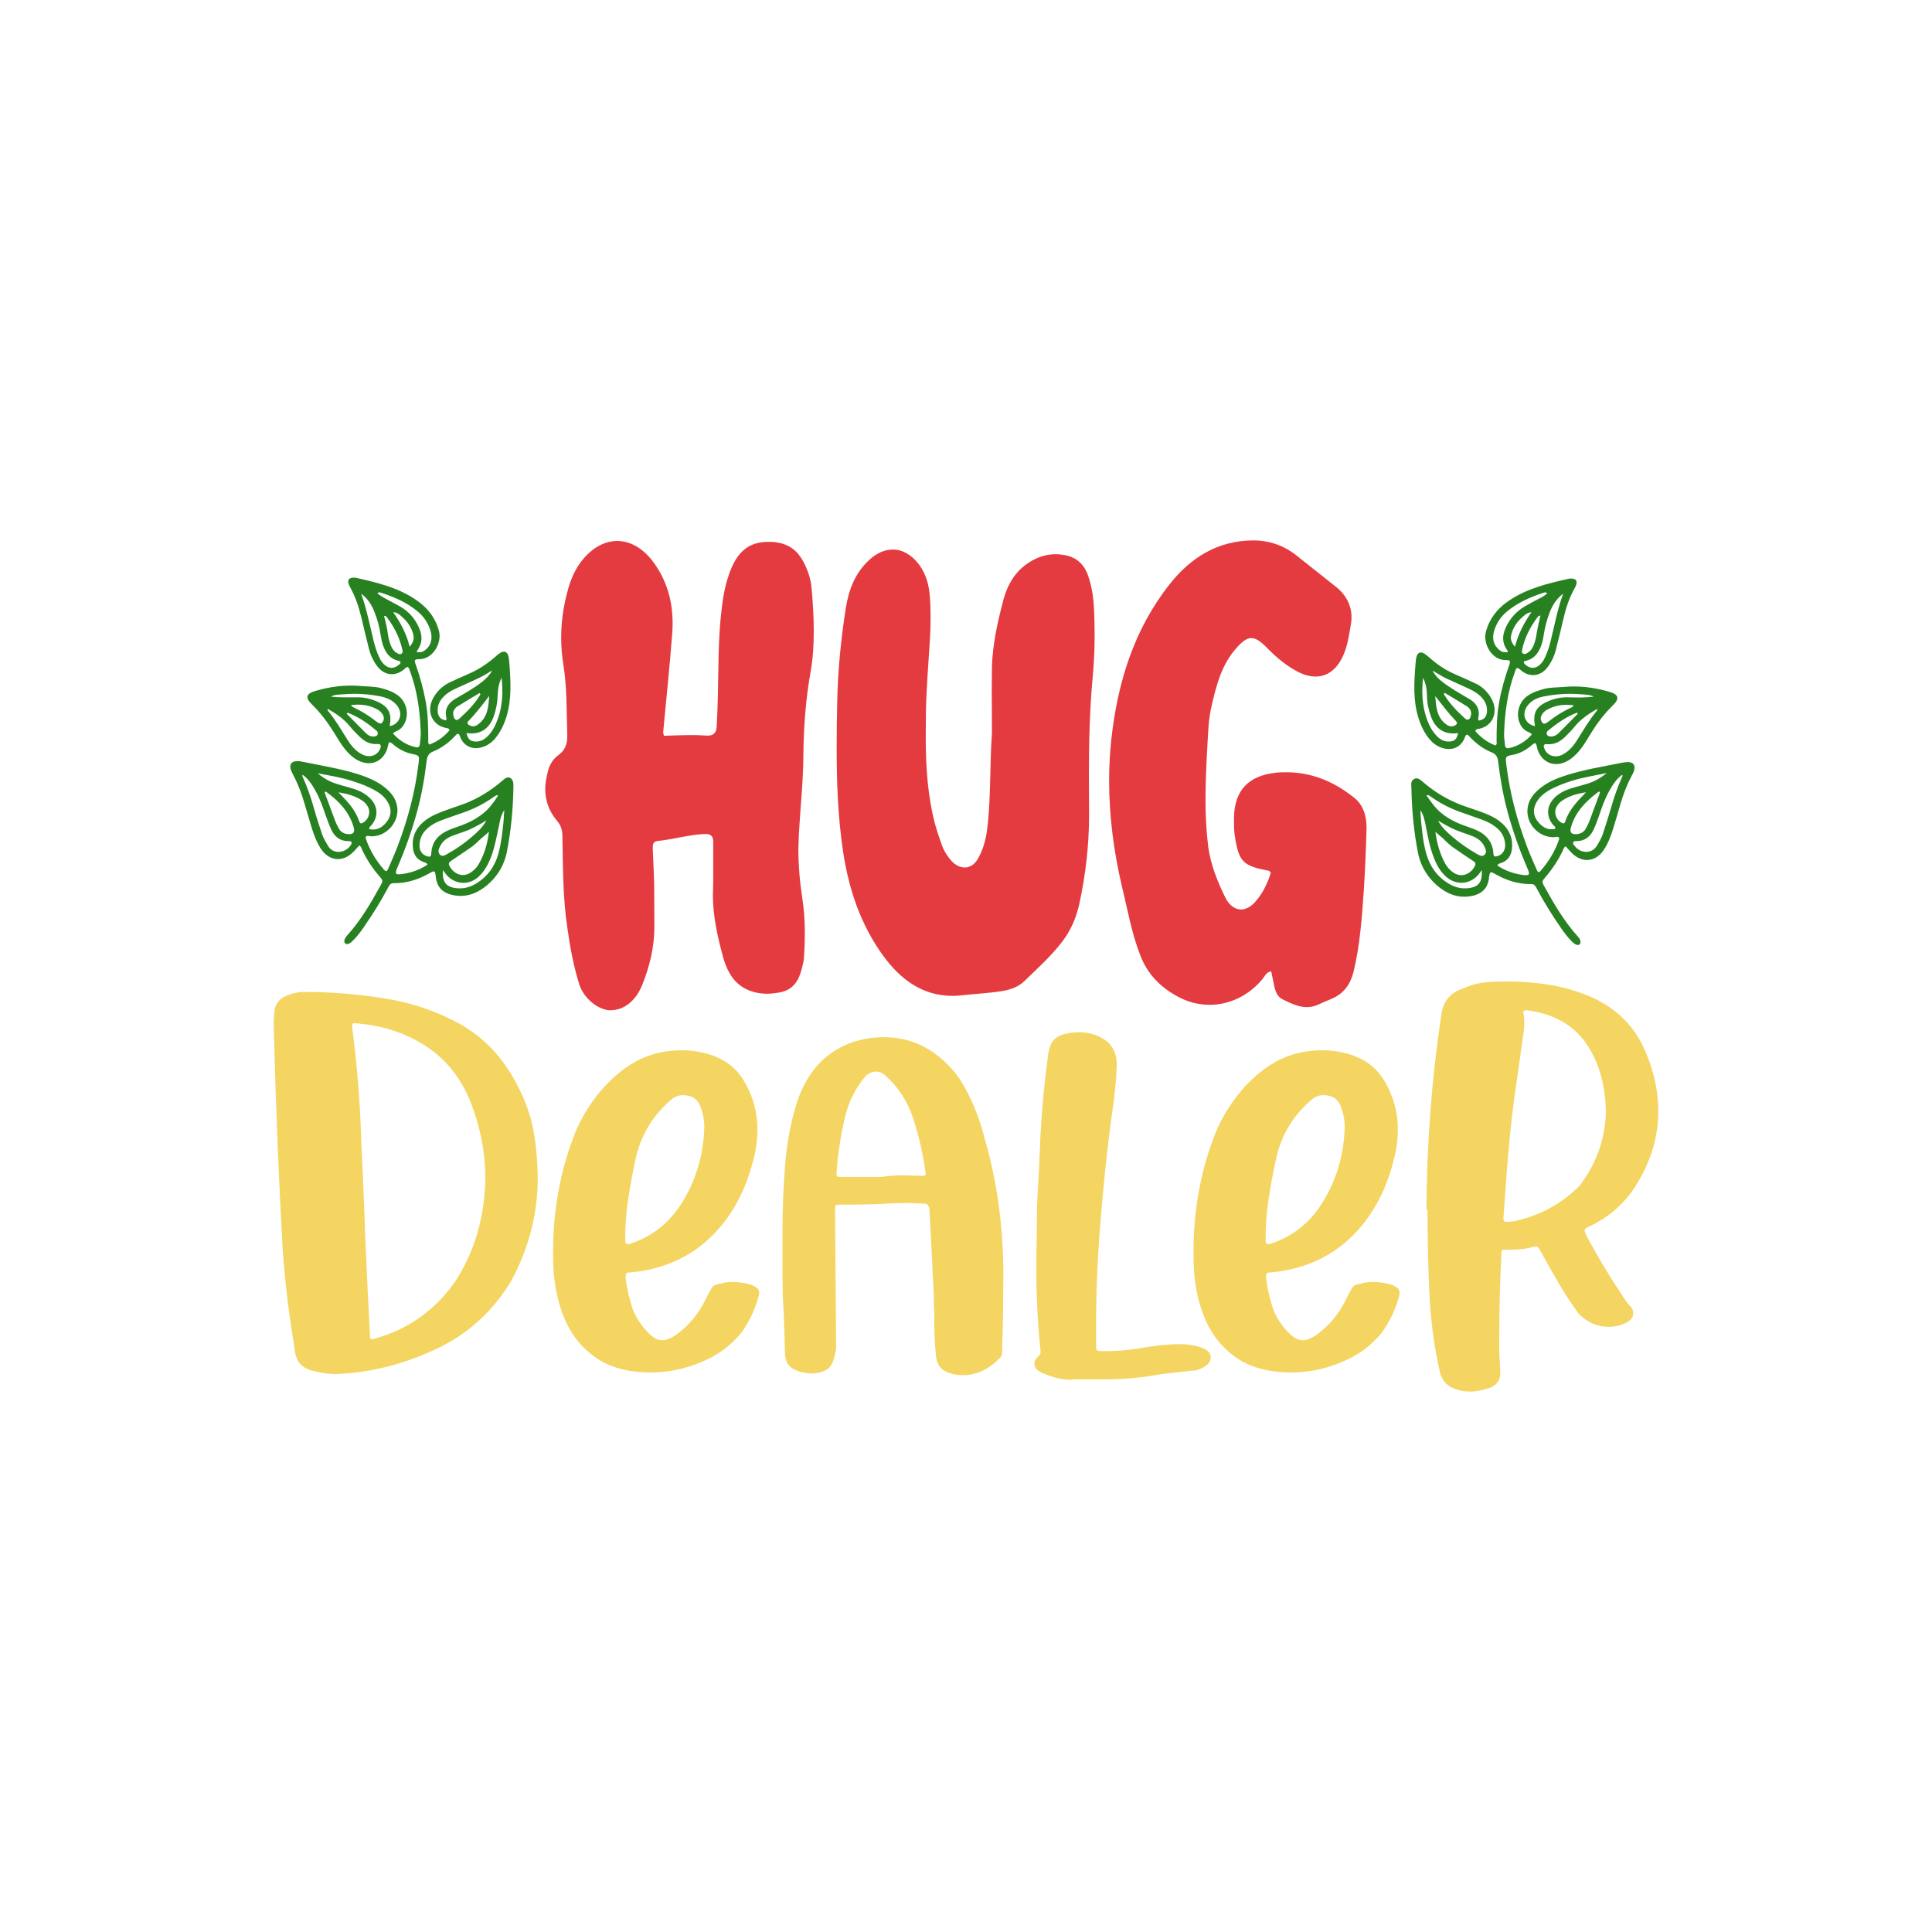 <?xml version="1.0" encoding="utf-8"?>
<!-- Generator: Adobe Illustrator 22.0.0, SVG Export Plug-In . SVG Version: 6.00 Build 0)  -->
<svg version="1.1" id="Layer_1" xmlns="http://www.w3.org/2000/svg" xmlns:xlink="http://www.w3.org/1999/xlink" x="0px" y="0px"
	 viewBox="0 0 1080 1080" style="enable-background:new 0 0 1080 1080;" xml:space="preserve">
<style type="text/css">
	.st0{fill:#E43B40;}
	.st1{fill:#F4D561;}
	.st2{fill:#278121;}
</style>
<g>
	<g>
		<g>
			<path class="st0" d="M341.5,564.8c-7-0.1-15.1-6.5-17.7-14.6c-3.2-10.2-5.1-20.6-6.6-31.2c-2.6-17-2.5-34.3-2.8-51.4
				c0-3.5-0.8-6.2-3.2-9c-4.4-5.2-6.4-11.2-6.4-17.4c0-2.8,0.4-5.5,1.1-8.4c0.8-4.3,2.6-8.1,6.4-10.8c3.5-2.6,4.8-6.1,4.8-10.1v-1.2
				c-0.4-13.1-0.1-26.2-2.2-39.4c-0.8-4.8-1.2-9.8-1.2-14.8c0-8.7,1.2-17.4,3.5-25.8c1.8-7,4.6-13.5,9.4-18.9
				c5.5-6.2,12-9.4,18.4-9.4c6.9,0,13.7,3.6,19.3,10.6c8.3,10.6,11.7,22.7,11.7,35.5c0,2.2-0.1,4.4-0.3,6.6
				c-1.4,18.1-3.3,36.2-5,54.4c0,0.4,0.3,0.8,0.4,1.8c5.1-0.1,10.2-0.4,15.3-0.4c2.9,0,5.8,0.1,8.7,0.3h0.7c3,0,4.6-1.7,4.8-4.7
				c0.3-5.8,0.6-11.6,0.7-17.5c0.4-16.4,0.1-32.9,2.2-49.2c0.8-7.3,2.3-14.6,5-21.4c4.4-10.8,10.9-15.5,20.9-15.5c1.5,0,3,0,4.8,0.3
				c6.9,1,11.6,4.7,14.8,10.6c2.5,4.7,4.3,9.8,4.7,15.2c0.7,7.9,1.2,15.9,1.2,23.9c0,7.3-0.4,14.8-1.7,22.2
				c-2.8,15.7-4,31.6-4.1,47.5c-0.1,14.5-1.7,28.9-2.5,43.2l-0.3,8.7c0,9.3,0.8,18.5,2.2,27.6c1,6.5,1.4,13,1.4,19.3
				c0,4.3-0.1,8.4-0.4,12.6c-0.1,1.2-0.1,2.5-0.4,3.7c-1.7,7.9-3.7,15.3-13.4,17.1c-2.3,0.4-4.6,0.7-6.8,0.7
				c-8.6,0-16-3.5-20.2-10.1c-1.9-2.9-3.3-6.2-4.3-9.7c-3.2-11.6-5.9-23.3-5.9-35.6l0.1-2.5c0.1-3.2,0.1-6.2,0.1-9.4v-17.7
				c0-3-1.2-4.3-4.4-4.3h-0.4c-8.8,0.4-17.4,3-26.2,3.9c-2.8,0.3-2.8,2.2-2.8,4v0.6c0.3,7.2,0.7,14.2,0.8,21.3l0.1,22.1
				c0,11.3-2.6,22-6.8,32.5c-3.5,8.7-10.1,14.1-17.5,14.1H341.5z"/>
			<path class="st0" d="M493.8,534.4c-12.7-17.4-19.3-37.2-22.5-58.3c-2.9-19.2-3.6-38.5-3.6-57.9c0-8.4,0.1-17,0.3-25.4
				c0.3-17.8,2.1-35.4,4.8-52.9c1.7-10.2,5.1-19.5,13-26.8c4.3-4,8.8-5.9,13.3-5.9c5.4,0,10.6,2.9,14.8,8.6
				c3.9,5.4,5.4,11.3,5.9,17.8c0.3,3.7,0.4,7.5,0.4,11.2c0,4.4-0.1,8.7-0.4,13.1c-0.8,13.1-1.9,26.2-2.2,39.4l-0.1,14.5
				c0,16.7,1,33.3,5.4,49.6c1,3.5,2.1,6.8,3.3,10.1c0.7,2.2,1.7,4.3,2.9,6.1c2.5,3.7,5.4,7.3,10.2,7.3h0.7c4.8-0.6,6.9-4.8,8.6-8.8
				c2.1-4.8,3-10.1,3.6-15.5c1.7-16.9,1.1-33.8,2.3-50.8l-0.1-24.7l0.1-12.4c0.4-13,3.3-25.7,6.6-38.1c2.5-8.8,7.2-16.2,15.3-20.9
				c4.4-2.6,9-3.9,13.7-3.9c1.2,0,2.5,0.1,3.7,0.3c6.8,0.8,11.7,4.4,14.2,11c2.2,6.1,3.2,12.2,3.5,18.6c0.3,5.1,0.4,10.2,0.4,15.2
				c0,7.6-0.3,15.2-1,22.7c-1.7,18.1-2.2,36.3-2.2,54.6l0.1,23.3c0,16.9-1.9,33.4-5.5,50c-1.7,7.5-4.6,14.4-9.3,20.6
				c-6.1,8.1-13.7,14.9-21,22c-3.5,3.5-7.9,5.1-12.8,5.9c-7.3,1.2-14.6,1.5-21.8,2.3c-2.1,0.3-4,0.4-5.9,0.4
				C515.9,556.7,503.6,547.8,493.8,534.4z"/>
			<path class="st0" d="M716.9,558.6c-2.8-1.4-4-4.4-4.6-7.5l-1.7-8.1c-2.9,0.4-3.6,2.9-5.1,4.6c-7.7,9.1-18.4,14.1-29.3,14.1
				c-6.1,0-12.2-1.5-18-4.7c-9.4-5.1-16.6-12.3-20.6-22.5c-5-12.6-7.2-25.8-10.4-38.8c-4.6-19.6-7.2-39.4-7.2-59.3
				c0-7.6,0.4-15.3,1.2-22.9c3.5-31.8,12.6-61.6,32.7-87c11.7-14.8,26.9-24.4,46.7-24.4c9,0,17,2.8,24,8.3l21.4,17
				c5.9,4.4,9.5,10.4,9.5,17.7c0,1.4-0.1,2.8-0.4,4.3c-1.1,6.2-1.9,12.4-4.8,18.2c-3.5,7-8.6,10.6-14.9,10.6c-2.8,0-5.8-0.7-9-2.2
				c-7-3.5-12.7-8.3-18.1-13.8c-3.6-3.7-6.2-5.5-8.8-5.5c-2.6,0-5.2,1.9-8.8,6.1c-7.9,9.1-10.8,20.4-13.4,31.8
				c-1.7,7-1.9,14.1-2.3,21.1c-0.6,10.5-1.1,21-1.1,31.5c0,8.7,0.4,17.4,1.5,26.1c1.4,10.2,5.2,19.6,9.7,28.7
				c2.1,4.1,5.3,6.4,8.6,6.4c2.6,0,5.5-1.4,8-4.3c4.3-4.8,6.9-10.5,8.7-16.2c-0.7-0.7-0.7-1.1-1-1.1c-14.6-2.8-16.9-4.8-19.2-19.9
				c-0.3-2.3-0.4-4.8-0.4-7.3V457c0.3-15.1,8-23.3,23.1-25c2.1-0.3,4.1-0.3,6.2-0.3c14,0,26.4,5.1,37.6,14c5.4,4.1,7.2,10.4,7.2,17
				v0.7c-0.3,11.3-0.8,22.8-1.5,34.1c-1.1,15.3-2.1,30.8-5.8,45.9c-1.8,7-5.4,11.9-11.9,14.8c-2.5,1.1-5.1,2.1-7.6,3.3
				c-2.3,1.1-4.6,1.5-6.8,1.5C725.7,562.9,721.3,560.8,716.9,558.6z"/>
		</g>
	</g>
	<g>
		<g>
			<path class="st1" d="M188,768.1c-4.6,0-9.3-0.7-14.2-2.1c-4.9-1.4-7.8-4.6-8.8-9.6c-0.4-2.8-0.8-5.5-1.2-8.1
				c-2.6-16.1-4.5-32.3-5.7-48.7c-2.2-38-3.9-80.2-5.1-126.6c0-2.8,0.2-5.8,0.6-9c0.8-3.4,2.9-5.8,6.4-7.3c3.5-1.5,6.9-2.2,10.3-2.2
				c14.7,0,29.8,1.2,45.2,3.7c15.4,2.5,29.5,7.4,42.3,14.6c12.7,7.3,22.9,18,30.5,32.1c4.8,9,8,17.5,9.6,25.5
				c1.6,8.1,2.5,17.4,2.7,27.9c0,20.3-5,39.6-14.9,57.9c-10.4,17.1-24.4,29.8-42.3,38.1C225.5,762.7,207.1,767.3,188,768.1z
				 M209.2,748.4c18.9-5.2,34-15.9,45.4-32.2c10.7-16.7,16.3-35.7,16.7-57c0-16.1-3.2-31.5-9.6-46.3c-5.6-12.5-14-22.2-25.2-29.1
				c-11.2-6.9-23.9-10.8-38.1-11.8c-1-0.2-1.5,0.2-1.5,1.2v1.2c2.8,21.5,4.5,43.1,5.1,64.8c1,20.1,1.7,36.9,2.1,50.5
				c0.6,14.7,1.5,33.5,2.7,56.4c0,0.2,0,0.5,0,0.9c0,0.4,0.1,0.8,0.3,1.2c0.2,0.4,0.5,0.6,0.9,0.6L209.2,748.4z"/>
			<path class="st1" d="M363.8,767.2c-12.9,0-23.4-2.9-31.5-8.8c-8.1-5.9-13.9-13.7-17.6-23.4c-3.7-9.7-5.5-20.4-5.5-32
				c-0.4-25.7,4-49.6,13.1-71.7c5.8-12.7,13.7-23.3,23.9-31.7c10.2-8.4,21.8-12.5,34.9-12.5c4.2,0,8.4,0.5,12.5,1.5
				c10.2,2.4,17.7,7.7,22.5,16c4.9,8.3,7.3,17.2,7.3,26.7c0,6-0.8,11.8-2.4,17.6c-4.6,17.9-12.7,32.4-24.5,43.4
				c-11.7,11-26.5,17.4-44.2,19c-1.2,0-1.9,0.2-2.2,0.6c-0.3,0.4-0.4,1.2-0.4,2.4c0.8,6.2,2.2,12.2,4.2,18.2c2,4.4,4.5,8.3,7.6,11.6
				c3.1,3.4,5.9,5.1,8.5,5.1c2.2,0,4.7-0.9,7.5-2.7c7.6-5.4,13.3-12.3,17.3-20.9c1-2,2.1-4,3.3-6c0.4-0.6,0.9-1,1.5-1.2
				c0.6-0.2,1.2-0.4,1.8-0.6c0.6,0,1.1-0.1,1.5-0.3c2.2-0.6,4.3-0.9,6.3-0.9c2,0,4.2,0.2,6.6,0.6c2.4,0.4,4.4,1,6.1,1.9
				c1.7,0.9,2.5,2.1,2.5,3.7l-0.3,1.8c-2,7.4-5.2,14.1-9.6,20.3c-6.2,7.6-13.8,13.1-23,16.7C382.4,765.4,373.2,767.2,363.8,767.2z
				 M352.5,695.2c12.7-4.2,22.7-12.4,29.9-24.8c7.2-12.3,10.9-25.8,11.3-40.3c0-4.2-0.8-8.2-2.4-12.1c-1.6-3.9-4.8-5.8-9.6-5.8
				c-2.2,0-4.2,0.7-6,2.1c-10.9,9.2-17.8,20.7-20.6,34.6c-1.6,7.2-2.9,14.4-4,21.7c-1.1,7.3-1.6,14.7-1.6,22.2v0.9
				c0,1.2,0.5,1.8,1.5,1.8L352.5,695.2z"/>
			<path class="st1" d="M538.2,768.7c-4,0-7.4-0.8-10.2-2.4c-2.8-1.6-4.4-4.4-4.8-8.4c-0.8-8-1.1-15.9-0.9-23.9
				c-0.2-3.2-0.3-6.4-0.3-9.6c-0.4-8.2-0.8-16.3-1.2-24.5c-0.4-8-0.8-15.8-1.2-23.6c-0.2-1.4-0.6-2.3-1-2.8
				c-0.5-0.5-1.3-0.7-2.5-0.7l-8.1-0.3c-5.8,0-11.5,0.2-17.3,0.6c-5.8,0.2-11.5,0.3-17.3,0.3h-4.5c-1,0-1.6,0.2-1.8,0.6
				c-0.2,0.4-0.3,0.9-0.3,1.5l0.6,77.9c-0.6,4.6-1.6,8-3.1,10.2c-1.5,2.2-4.6,3.6-9.4,4.2c-4.4,0-8.2-0.9-11.3-2.5
				c-3.2-1.7-4.8-4.7-4.8-9.1c-0.2-8.6-0.4-15.1-0.6-19.7c-0.2-4.6-0.4-8.1-0.6-10.4c0-3-0.1-5.6-0.1-7.8c-0.1-2.2-0.1-5.5-0.1-9.9
				c0-4.4,0-11.1,0-20.3c0-11.9,0.5-24.3,1.5-37c1-12.7,3.3-24.7,6.9-35.8c4.2-11.9,10.5-20.9,19-26.7c8.5-5.9,18.3-8.8,29.4-8.8
				c16.7,0,30.8,7.7,42.1,23c6.6,10.6,11.3,22,14.3,34.3c7.6,26.3,10.9,54.2,10.2,83.6c0,8.2-0.1,16.2-0.3,24.2
				c-0.2,3.6-0.3,7.2-0.3,10.8c0,0.6-0.1,1.1-0.1,1.6c-0.1,0.5-0.4,0.9-0.7,1.3C553.1,765.3,546.2,768.7,538.2,768.7z M492.8,657.9
				c4.2-0.6,8.3-0.9,12.2-0.9l11,0.3c1,0,1.5-0.4,1.5-1.2c-0.2-0.8-0.3-1.5-0.3-2.1c-1.4-9.6-3.6-19.1-6.7-28.7
				c-3.1-9.6-8.4-17.7-16-24.5c-1.6-1.2-3.2-1.8-4.8-1.8c-2,0-3.9,0.8-5.7,2.4c-6,7-10.1,15.4-12.2,25.4c-2.2,10-3.6,19.7-4.2,29.3
				c0,0.8,0.1,1.3,0.4,1.5c0.3,0.2,0.8,0.3,1.6,0.3H492.8z"/>
			<path class="st1" d="M599.4,771.3c-5.6,0-10.9-1.2-16.1-3.6c-1.4-0.4-2.6-1.1-3.6-2.1c-1-1-1.5-2.1-1.5-3.3
				c0-1.4,0.6-2.6,1.8-3.6l0.3-0.3c0.4-0.4,0.7-0.8,1-1.2c0.3-0.4,0.4-1,0.4-1.8c-1.6-15.1-2.4-30.3-2.4-45.4c0-2,0-4,0-6
				c0.2-8.6,0.3-14.9,0.3-19.1c0-4.2,0-7.5,0.1-9.9c0.1-2.4,0.2-5.4,0.4-9c0.4-5,0.9-15.2,1.5-30.8c0.8-15.1,2.2-30.1,4.2-44.8
				c0.6-5.2,2.2-8.7,4.8-10.4c2.6-1.8,6.7-2.8,12.2-3c5.8,0,10.8,1.5,15.1,4.5c4.3,3,6.4,7.7,6.4,14c-0.4,9.2-1.3,18.2-2.7,27.2
				c-0.4,3-0.8,5.9-1.2,8.7c-2.2,17.7-4,36-5.5,54.9c-1.5,18.9-2.2,37.4-2.2,55.5v9.6c0,1.8,0.1,2.9,0.4,3.3
				c0.3,0.4,1.5,0.6,3.7,0.6c8.2,0,15.9-0.7,23.3-2.1c6.8-1.2,13.4-1.8,20-1.8c3.8,0,7.5,0.6,11.2,1.8c3.7,1.2,5.5,3.1,5.5,5.7
				c0,2-1.2,3.7-3.7,5.2c-2.5,1.5-5,2.2-7.6,2.2c-5.4,0.6-10.7,1.2-16.1,1.8c-10.6,2-21.3,3-32.2,3H599.4z"/>
			<path class="st1" d="M721.8,767.2c-12.9,0-23.4-2.9-31.5-8.8c-8.1-5.9-13.9-13.7-17.6-23.4c-3.7-9.7-5.5-20.4-5.5-32
				c-0.4-25.7,4-49.6,13.1-71.7c5.8-12.7,13.7-23.3,23.9-31.7c10.2-8.4,21.8-12.5,34.9-12.5c4.2,0,8.4,0.5,12.5,1.5
				c10.2,2.4,17.7,7.7,22.5,16c4.9,8.3,7.3,17.2,7.3,26.7c0,6-0.8,11.8-2.4,17.6c-4.6,17.9-12.7,32.4-24.5,43.4
				c-11.7,11-26.5,17.4-44.2,19c-1.2,0-1.9,0.2-2.2,0.6c-0.3,0.4-0.4,1.2-0.4,2.4c0.8,6.2,2.2,12.2,4.2,18.2c2,4.4,4.5,8.3,7.6,11.6
				c3.1,3.4,5.9,5.1,8.5,5.1c2.2,0,4.7-0.9,7.5-2.7c7.6-5.4,13.3-12.3,17.3-20.9c1-2,2.1-4,3.3-6c0.4-0.6,0.9-1,1.5-1.2
				c0.6-0.2,1.2-0.4,1.8-0.6c0.6,0,1.1-0.1,1.5-0.3c2.2-0.6,4.3-0.9,6.3-0.9c2,0,4.2,0.2,6.6,0.6c2.4,0.4,4.4,1,6.1,1.9
				c1.7,0.9,2.5,2.1,2.5,3.7l-0.3,1.8c-2,7.4-5.2,14.1-9.6,20.3c-6.2,7.6-13.8,13.1-23,16.7C740.5,765.4,731.2,767.2,721.8,767.2z
				 M710.5,695.2c12.7-4.2,22.7-12.4,29.9-24.8c7.2-12.3,10.9-25.8,11.3-40.3c0-4.2-0.8-8.2-2.4-12.1c-1.6-3.9-4.8-5.8-9.6-5.8
				c-2.2,0-4.2,0.7-6,2.1c-11,9.2-17.8,20.7-20.6,34.6c-1.6,7.2-2.9,14.4-4,21.7c-1.1,7.3-1.6,14.7-1.6,22.2v0.9
				c0,1.2,0.5,1.8,1.5,1.8L710.5,695.2z"/>
			<path class="st1" d="M821.9,777.9c-3.6,0-7-0.7-10.2-2.2c-3.2-1.5-5.4-4.1-6.6-7.9c-3.4-14.7-5.4-29.9-6.1-45.5
				c-0.7-15.6-1-31-1-46.1h-0.6c0.2-37.4,3-74,8.4-109.6c1.2-7.2,5.2-11.8,11.9-14c4.2-1.8,7.9-2.9,11.2-3.3c3.3-0.4,7-0.6,11.2-0.6
				c1,0,2,0,3,0c8.6,0,17,0.7,25.2,2.2c8.3,1.5,16.4,4.1,24.3,7.9c12.1,6.2,20.9,15.2,26.3,27c5.4,11.8,8.1,23.6,8.1,35.4
				c0,15.7-5,30.8-14.9,45.1c-6.4,8.6-14.3,15-23.9,19.4c-1.6,0.6-2.4,1.4-2.4,2.4l0.9,2.4c5.8,10.9,12.1,21.6,19.1,32
				c0.6,1,1.3,2.1,2.1,3.3c0.8,1.2,1.6,2.3,2.4,3.3c1.8,1.6,2.7,3.3,2.7,5.1c0,2.2-1.4,4-4.3,5.4c-2.9,1.4-6,2.1-9.4,2.1
				c-6.4,0-11.9-2.4-16.7-7.2c-4.2-5.8-7.7-11-10.4-15.7c-2.8-4.7-5.8-9.9-9-15.7c-0.8-1.6-1.7-3.2-2.7-4.8c-0.4-1-1-1.5-1.8-1.5
				c-1.6,0.2-3.1,0.5-4.5,0.9c-2.8,0.6-6.1,0.9-9.9,0.9h-2.7c-1,0-1.6,0.1-1.9,0.3c-0.3,0.2-0.4,0.8-0.4,1.8
				c-0.8,15.3-1.2,30.7-1.2,46c0,3.8,0,6.6,0,8.4c0,1.8,0.1,3.6,0.3,5.4c0,1.6,0.1,3.9,0.3,6.9c0,4-1.9,6.8-5.8,8.4
				C828.9,777.1,825.3,777.9,821.9,777.9z M842.2,683c2.6,0,5.2-0.4,7.8-1.2c12.9-3.4,24-9.8,33.1-19.1
				c9.6-12.7,14.4-26.7,14.6-41.8c-0.4-15.5-4.3-28.3-11.6-38.4c-7.4-10.1-18.3-16-32.8-17.8c-1.2,0-1.8,0.5-1.8,1.5l0.3,0.9
				l0.3,3.9c0,3.2-0.3,6.4-0.9,9.6c-1,7-2,14-3,21.2c-2.2,14.5-3.9,29.1-5.1,43.6c-0.6,6.6-1.1,13-1.5,19.4
				c-0.4,5.4-0.8,10.9-1.2,16.4C840.4,682.4,841,683,842.2,683z"/>
		</g>
	</g>
	<g>
		<g>
			<g>
				<path class="st2" d="M287,440.2c-0.2,12-1.3,23.9-3.6,35.7c-1.6,8.3-5.9,15-12.6,20.1c-5.6,4.2-11.8,5.9-18.7,4.1
					c-4.8-1.2-7.7-4.3-8.4-9.3c-0.1-0.3-0.1-0.7-0.1-1c-0.5-3.2-0.7-3.3-3.6-1.6c-6.2,3.5-12.7,5.6-19.9,5.5c-1.8,0-2.4,1-3,2.2
					c-4.1,7.8-8.8,15.2-13.8,22.5c-1.9,2.7-3.9,5.4-6.3,7.7c-1.8,1.7-3.3,2.1-4.1,1.2c-0.8-0.9-0.5-2.5,1.1-4.3
					c7.6-8.4,13.2-18,18.6-27.8c1.7-3,1.5-3-0.7-5.6c-3.8-4.4-7-9.3-9.5-14.6c-0.4-0.8-0.4-1.8-1.6-2.4c-1.3,1.4-2.3,2.8-3.6,3.9
					c-5.8,5.7-13.3,4.8-17.8-2c-2.4-3.7-3.9-7.7-5.2-11.9c-1.3-4.5-2.7-9-4-13.5c-1.6-5.5-3.6-10.8-6.3-15.9c-0.5-1-1-2-1.4-3.1
					c-0.8-2.7,0.4-4.5,3.3-4.6c1.2-0.1,2.5,0.1,3.7,0.4c10.2,2.1,20.5,3.7,30.4,6.8c5,1.6,9.9,3.5,14.2,6.7c4.1,3.1,7.4,6.7,8,12.2
					c0.9,8.3-6.3,16.1-14.6,15.9c-0.5,0-0.9-0.1-1.4-0.2c-1.4-0.2-2,0.4-1.5,1.8c2.2,6.3,5.6,12,10,17c1.1,1.3,1.7,1.1,2.4-0.5
					c1.8-4.2,3.7-8.4,5.3-12.6c5.6-14.8,9.7-30,11.6-45.7c0-0.2,0.1-0.5,0.1-0.7c0.3-3.6,0.9-4.3-3.4-5.1c-3.7-0.7-7.1-2.4-10.1-4.8
					c-0.9-0.7-1.6-1.6-2.8-1.8c-0.9,1.1-0.8,2.5-1.2,3.6c-2.5,7.5-9.5,10.2-16.5,6.5c-2.8-1.5-5-3.6-7-6c-2.6-3.2-4.6-6.8-6.8-10.3
					c-3.4-5.4-7.3-10.5-11.9-15c-3.7-3.6-3.3-5.9,1.8-7.4c8.4-2.5,17-3.6,25.7-2.8c3.5,0.3,7.1,0.2,10.6,1c3.6,0.9,7,2,10,4.2
					c4.3,3.2,6.1,9,4.4,14.1c-0.9,2.6-2.4,4.7-4.9,5.8c-0.7,0.3-1.5,0.5-2.2,1.5c3.5,3.8,7.6,6.5,12.8,7.6c1.5,0.3,2.1-0.4,2.2-1.8
					c0.2-2.2,0.6-4.3,0.5-6.5c-0.4-11.7-1.9-23.2-6-34.2c-0.2-0.5-0.4-1.1-0.6-1.6c-0.4-0.8-0.9-1-1.6-0.4c-0.5,0.3-0.9,0.8-1.3,1.1
					c-4.9,4-10.8,3.3-14.7-1.7c-2.3-3-3.9-6.5-4.8-10.1c-1.5-5.8-2.8-11.5-4.2-17.3c-1.4-5.9-3.3-11.6-6.3-17
					c-0.3-0.5-0.5-1-0.7-1.5c-0.9-2.4,0-3.7,2.6-3.8c0.5,0,0.9,0,1.4,0.1c12,2.7,23.8,5.5,34.1,12.7c6.1,4.3,10.4,9.8,12.3,17.1
					c1.7,6.3-3.2,15.8-11.2,15.7c-2.5,0-2.7,0.5-1.8,3c2.4,6.8,4.3,13.7,5.6,20.8c1.3,7.2,1.4,14.5,1.4,21.8c0,0.7-0.2,1.4,0.6,2.1
					c4.5-1.6,8.2-4.4,11.3-8c-0.4-1.3-1.4-1.1-2.1-1.3c-7.8-1.5-11.8-10-6-18.4c2-2.9,4.7-5.3,7.9-6.9c3.5-1.6,7-3.3,10.6-4.8
					c5.5-2.3,10.5-5.6,15-9.5c0.9-0.8,1.9-1.7,2.9-2.3c2.2-1.4,4-0.7,4.6,1.8c0.3,1.2,0.4,2.5,0.5,3.7c0.8,10.1,1.4,20.3-1.6,30.2
					c-1.4,4.4-3.3,8.5-6.3,12.1c-2.3,2.7-5.1,4.5-8.6,5.2c-4.7,0.9-8.7-1.1-10.7-5.4c-0.4-0.8-0.4-1.8-1.3-2.4
					c-1-0.1-1.3,0.8-1.9,1.3c-3.5,3.7-7.5,6.7-12.2,8.6c-2.5,1-3.3,2.7-3.6,5.2c-1.1,9.5-2.8,19-5.3,28.2
					c-2.9,10.7-6.6,21.1-11,31.3c-1.6,3.7-1.3,4.3,2.6,3.8c5.1-0.7,9.9-2.4,14.2-5.3c-0.7-1.2-1.7-1.2-2.5-1.5
					c-3.3-1.3-5.1-3.8-5.6-7.2c-0.9-6.3,1.3-11.4,6.2-15.5c3.7-3,8.1-4.7,12.5-6.3c3.3-1.2,6.7-2.3,10-3.5c7.8-3,14.7-7.3,21-12.7
					c1.4-1.2,2.8-2.7,4.8-1.7C287.2,436.4,287,438.4,287,440.2z M196.4,470.7c-0.4-0.7-1.2-0.5-1.9-0.5c-4.5-0.1-7.5-2.5-9.3-6.4
					c-1.2-2.6-2.2-5.3-3.1-7.9c-1.6-4.6-3.2-9.3-5.6-13.6c-1.9-3.4-4-6.8-7.3-9.2c-0.4,0.6-0.1,1,0.1,1.4c2.6,5.7,4.6,11.6,6.3,17.7
					c1.3,4.7,2.9,9.4,4.4,14c0.8,2.4,2.1,4.5,3.4,6.7c2.9,4.8,9.5,4,12.4-0.1C196.1,472.2,196.9,471.6,196.4,470.7z M177.6,432.3
					c2.3,1.9,4.7,3.5,7.4,4.7c4.2,1.8,8.7,2.6,13.1,4.1c3.6,1.2,6.9,3,9.5,5.9c3.7,4.3,3.8,9.6,0.2,14.1c-0.5,0.7-1.5,1.1-1.4,2.4
					c4.2,0.9,7.3-0.9,9.7-4c2.3-2.9,2.9-6.2,1.4-9.6c-1.5-3.4-4-5.8-7.1-7.6c-4.2-2.5-8.8-4.3-13.5-5.7
					C190.6,434.5,184.1,433.5,177.6,432.3z M197.7,462.4c-2.5-8.7-8.4-14.7-15.4-19.8c-0.1-0.1-0.4,0-0.6,0
					c-0.3,0.4-0.1,0.9,0.1,1.3c1.9,5,3.7,10.1,5.6,15.1c0.6,1.5,1.3,2.9,2.1,4.3c1.2,2.1,3.2,2.9,5.4,3
					C197.6,466.4,198.5,465.1,197.7,462.4z M210.9,415.9c-4,0.3-7.1-1.4-9.8-4c-2-1.9-3.9-3.9-5.6-6c-3.4-4.1-7.6-7-12.4-9.7
					c0,0.6,0,0.9,0.1,1c4.2,5,7.4,10.6,10.9,16.1c2.1,3.4,4.6,6.5,8.3,8.4c4.3,2.2,8.8,0.6,10.2-3.4
					C213.2,416.6,212.8,415.8,210.9,415.9z M217.8,405.9c5.6-1,7.7-6.8,4.3-11.3c-2.3-3.1-5.7-4.5-9.3-5.3
					c-6.7-1.3-13.6-1.8-20.4-1.2c-2.5,0.2-5.1,0-7.4,1.3c4.8,0.6,9.6,0.4,14.4,0.4c4-0.1,7.7,0.8,11.3,2.3
					C217.2,395,219.2,398.7,217.8,405.9z M205.9,451.5c-0.7-1.6-1.8-2.9-3.3-3.9c-3.8-2.6-8.1-3.8-13.4-4.7c1.7,1.8,3,3.1,4.2,4.4
					c3.1,3.4,5.7,7.1,7.3,11.5c0.3,0.8,0.5,1.9,1.8,1.3C205.7,458.7,207.3,454.6,205.9,451.5z M204.6,409.9c1.2,1.2,2.8,2,4.6,1.8
					c0.8-0.1,1.6-0.3,1.9-1.2c0.3-0.9-0.1-1.6-0.7-2.1c-4.9-4.1-10.1-7.8-16.1-10c-0.2,0.2-0.3,0.4-0.5,0.6
					C197.4,402.6,201,406.3,204.6,409.9z M214.2,399.9c-0.7-1.4-1.7-2.4-3-3.2c-4.6-2.6-9.6-3.3-15.1-2.5c0.9,1.1,1.9,1.4,2.7,1.8
					c3.6,1.8,7,3.8,10.2,6.3c0.7,0.6,1.4,1.1,2.2,1.6c1.5,0.9,2.2,0.7,3-0.8C214.7,402.1,214.7,401,214.2,399.9z M223.9,370.3
					c-0.1-0.9-1-0.8-1.6-1c-4.1-1.1-6.5-4-7.9-7.8c-0.8-2-1.2-4.1-1.6-6.3c-0.6-4.5-1.8-8.9-3.5-13.2c-1.6-4-3.8-7.5-7.4-10.1
					c3.1,8.6,4.8,17.6,7,26.5c0.8,3.1,1.7,6.2,3.1,9c0.7,1.6,1.6,3,2.9,4.2c2.5,2.2,5.2,2.3,7.7,0.3
					C223.2,371.4,223.9,371,223.9,370.3z M211,331.7c1.2,1.1,2.6,1.8,3.9,2.6c2.9,1.6,5.9,3.1,8.7,4.7c4.9,2.8,8.5,6.9,10.7,12.1
					c1.8,4.1,1.9,8.2-0.7,12c-0.3,0.5-0.7,0.9-0.5,1.5c2.4,0.1,3.2-0.1,4.7-1.3c3.2-2.6,4.2-6.3,2.8-10.9c-1.3-4.1-3.6-7.6-6.9-10.4
					c-6-5.1-13.1-8.2-20.5-10.6C212.5,331.2,211.8,330.8,211,331.7z M224.8,362.7c-1.5-6.5-4.5-12.3-8.5-17.6
					c-0.3-0.4-0.6-1-1.6-0.8c0.8,3.3,1.7,6.6,2.1,9.9c0.3,2.4,0.9,4.7,1.8,6.9c0.7,1.6,1.6,3,3.2,3.9c0.9,0.5,1.9,1.1,2.8,0.3
					C225.4,364.5,225,363.6,224.8,362.7z M231,354.5c-1.1-3.9-3.2-7-6.2-9.6c-1.2-1.1-2.3-2.4-5-2.7c4.2,6.1,7.4,12,9.2,19.3
					C231.2,359,231.6,356.9,231,354.5z M248.5,465.2c2.1-1.2,4.3-2,6.6-2.8c5.4-1.8,10.6-4.1,15.1-7.8c3.4-2.7,5.8-6.2,8.3-9.9
					c-0.7-0.1-1-0.2-1.1-0.1c-0.7,0.4-1.4,0.8-2,1.3c-4.9,3.4-10.2,6.1-15.8,8.1c-4.1,1.5-8.2,2.8-12.2,4.3
					c-3.5,1.3-6.7,2.9-9.3,5.6c-2.3,2.3-3.4,5.1-3.6,8.3c-0.2,3.2,1.5,5.6,4.1,6.4c1.9,0.6,2.4,0.3,2.5-1.8
					C241.4,471.5,244,467.7,248.5,465.2z M253.1,391.6c0.9-0.7,1.9-1.2,2.9-1.8c4.7-2.8,9.5-5.4,13.8-8.9c2.1-1.7,4-3.6,5.3-6.1
					c-2.5,1.5-5,3.1-7.6,4.3c-4.2,2-8.5,3.9-12.7,5.8c-2.9,1.3-5.6,3-7.7,5.5c-1.8,2.2-2.7,4.7-2.4,7.6c0.3,2.9,1.8,4.3,4.7,4.7
					c0.4-0.9,0-1.8-0.1-2.7C248.8,396.5,250.3,393.7,253.1,391.6z M250.3,477.2c4.9-2.7,9.5-5.9,13.7-9.6c3-2.6,6-5.3,7.9-9
					c-2.5,1.6-5.1,3-7.7,4.3c-3.7,1.9-7.7,2.9-11.5,4.4c-2.8,1.1-5.2,2.8-6.6,5.6c-0.8,1.6-1.6,3.4-0.2,4.8
					C247.3,479.2,248.9,478,250.3,477.2z M281.9,452.9c-1.9,2.7-2.4,5.8-3,8.8c-1.2,5.6-2.2,11.2-4.1,16.6c-1.7,4.5-3.8,8.7-7.5,12
					c-4.9,4.3-11.6,4.3-16.5,0c-1.1-1-2-2.2-3.2-3.9c-0.5,6.7,1.8,9.5,7.6,10.1c3.9,0.4,7.5-0.5,10.8-2.5
					c6.5-3.9,10.6-9.6,12.6-16.8c1.6-5.9,2.3-12.1,2.9-18.2C281.6,457,281.7,455,281.9,452.9z M267.9,469.7
					c-1.7,1.7-3.5,3.3-5.5,4.6c-3.3,2.2-6.6,4.5-9.9,6.7c-1,0.7-2,1.3-1.4,2.7c2.1,4.6,7.2,7.1,11.8,4.2c2-1.3,3.7-3,4.9-5.2
					c3.1-5.5,4.8-11.5,5.5-17.8C271.6,466.7,269.6,468.1,267.9,469.7z M268.6,388.1c-0.2-0.2-0.3-0.5-0.5-0.7
					c-4.2,2.5-8.5,5.1-12.7,7.7c-0.4,0.2-0.7,0.6-1,1c-1.3,1.4-1.3,3.1-0.7,4.8c0.6,1.7,1.7,2.1,3.1,0.8
					C261.3,397.6,265.6,393.3,268.6,388.1z M276,400.5c-2.6,7.2-7.9,10.4-15.2,9.3c0.8,3.4,1.9,4.5,4.7,4.7c2.4,0.2,4.4-0.6,6.3-2.2
					c3.4-2.9,5.2-6.8,6.7-11c2.5-7.3,2.7-14.8,1.9-22.4c-1.6,3.1-2.1,6.4-2.2,9.9C278.1,392.8,277.3,396.7,276,400.5z M262.1,402.8
					c-1.3,1.3-0.9,2.1,0.7,2.8c1.9,0.9,3.5,0.2,5-1.1c5-4,5.2-9.8,5.7-15.5C269.8,393.8,266.3,398.5,262.1,402.8z"/>
			</g>
			<g>
				<path class="st2" d="M790.6,435.4c2-1,3.4,0.6,4.8,1.7c6.3,5.4,13.2,9.7,21,12.7c3.3,1.3,6.7,2.3,10,3.5
					c4.4,1.6,8.8,3.2,12.5,6.3c4.9,4,7.1,9.2,6.2,15.5c-0.5,3.4-2.3,5.9-5.6,7.2c-0.8,0.3-1.8,0.3-2.5,1.5c4.3,2.9,9.1,4.6,14.2,5.3
					c3.9,0.5,4.2-0.1,2.6-3.8c-4.4-10.2-8.1-20.6-11-31.3c-2.5-9.3-4.2-18.7-5.3-28.2c-0.3-2.5-1.1-4.2-3.6-5.2
					c-4.7-1.9-8.7-4.9-12.2-8.6c-0.5-0.5-0.9-1.4-1.9-1.3c-0.8,0.6-0.9,1.6-1.3,2.4c-2,4.3-6,6.3-10.7,5.4c-3.5-0.7-6.3-2.5-8.6-5.2
					c-3-3.5-4.9-7.6-6.3-12.1c-3.1-9.9-2.4-20.1-1.6-30.2c0.1-1.2,0.2-2.5,0.5-3.7c0.6-2.6,2.4-3.3,4.6-1.8c1,0.7,2,1.5,2.9,2.3
					c4.5,4,9.4,7.2,15,9.5c3.6,1.5,7.1,3.2,10.6,4.8c3.3,1.5,5.9,4,7.9,6.9c5.7,8.4,1.8,16.9-6,18.4c-0.7,0.1-1.7,0-2.1,1.3
					c3.1,3.5,6.8,6.4,11.3,8c0.9-0.7,0.7-1.4,0.6-2.1c0-7.3,0.1-14.6,1.4-21.8c1.2-7.1,3.2-14,5.6-20.8c0.9-2.5,0.6-3.1-1.8-3
					c-8,0.1-12.9-9.3-11.2-15.7c1.9-7.3,6.2-12.9,12.3-17.1c10.3-7.2,22.1-10,34.1-12.7c0.4-0.1,0.9-0.1,1.4-0.1
					c2.6,0.1,3.5,1.4,2.6,3.8c-0.2,0.5-0.5,1-0.7,1.5c-3,5.3-4.9,11-6.3,17c-1.4,5.8-2.7,11.6-4.2,17.3c-0.9,3.7-2.5,7.1-4.8,10.1
					c-3.9,5-9.8,5.7-14.7,1.7c-0.4-0.4-0.8-0.8-1.3-1.1c-0.7-0.5-1.3-0.3-1.6,0.4c-0.2,0.5-0.4,1.1-0.6,1.6
					c-4.1,11.1-5.6,22.6-6,34.2c-0.1,2.2,0.3,4.3,0.5,6.5c0.1,1.4,0.7,2.1,2.2,1.8c5.2-1.1,9.4-3.8,12.8-7.6
					c-0.7-1.1-1.5-1.2-2.2-1.5c-2.6-1.2-4.1-3.3-4.9-5.8c-1.7-5,0.1-10.9,4.4-14.1c3-2.2,6.5-3.3,10-4.2c3.5-0.8,7-0.7,10.6-1
					c8.7-0.8,17.3,0.3,25.7,2.8c5,1.5,5.5,3.8,1.8,7.4c-4.6,4.5-8.5,9.5-11.9,15c-2.2,3.5-4.2,7.1-6.8,10.3c-2,2.4-4.2,4.5-7,6
					c-6.9,3.7-14,0.9-16.5-6.5c-0.4-1.2-0.3-2.5-1.2-3.6c-1.2,0.2-2,1.1-2.8,1.8c-3,2.4-6.4,4.2-10.1,4.8c-4.3,0.8-3.7,1.4-3.4,5.1
					c0,0.2,0.1,0.5,0.1,0.7c1.9,15.7,6,30.9,11.6,45.7c1.6,4.3,3.5,8.4,5.3,12.6c0.7,1.7,1.3,1.8,2.4,0.5c4.4-5.1,7.8-10.7,10-17
					c0.5-1.4-0.1-2-1.5-1.8c-0.4,0.1-0.9,0.2-1.4,0.2c-8.4,0.1-15.5-7.6-14.6-15.9c0.6-5.5,3.9-9.1,8-12.2c4.2-3.2,9.1-5.1,14.2-6.7
					c9.9-3.1,20.2-4.7,30.4-6.8c1.2-0.2,2.5-0.4,3.7-0.4c2.9,0.1,4.1,1.9,3.3,4.6c-0.3,1.1-0.8,2.1-1.4,3.1
					c-2.7,5.1-4.7,10.4-6.3,15.9c-1.3,4.5-2.6,9-4,13.5c-1.3,4.2-2.8,8.2-5.2,11.9c-4.5,6.8-11.9,7.7-17.8,2
					c-1.2-1.2-2.3-2.5-3.6-3.9c-1.1,0.6-1.2,1.6-1.6,2.4c-2.5,5.3-5.7,10.1-9.5,14.6c-2.2,2.6-2.4,2.6-0.7,5.6
					c5.4,9.8,11.1,19.5,18.6,27.8c1.6,1.7,1.9,3.4,1.1,4.3c-0.9,0.9-2.3,0.5-4.1-1.2c-2.4-2.3-4.4-5-6.3-7.7
					c-5-7.2-9.7-14.7-13.8-22.5c-0.7-1.2-1.2-2.3-3-2.2c-7.1,0.1-13.7-2-19.9-5.5c-2.9-1.7-3.1-1.6-3.6,1.6c-0.1,0.3-0.1,0.7-0.1,1
					c-0.7,5-3.6,8-8.4,9.3c-6.9,1.7-13.1,0.1-18.7-4.1c-6.7-5.1-11-11.8-12.6-20.1c-2.3-11.8-3.4-23.7-3.6-35.7
					C788.8,438.4,788.6,436.4,790.6,435.4z M880.2,472.8c2.9,4.1,9.4,4.9,12.4,0.1c1.3-2.2,2.6-4.3,3.4-6.7c1.5-4.7,3-9.3,4.4-14
					c1.7-6,3.7-12,6.3-17.7c0.2-0.4,0.5-0.8,0.1-1.4c-3.3,2.4-5.4,5.8-7.3,9.2c-2.4,4.3-4,8.9-5.6,13.6c-0.9,2.7-1.9,5.4-3.1,7.9
					c-1.8,3.9-4.8,6.3-9.3,6.4c-0.7,0-1.5-0.2-1.9,0.5C878.9,471.6,879.7,472.2,880.2,472.8z M878.9,436.4
					c-4.7,1.5-9.3,3.2-13.5,5.7c-3.1,1.9-5.6,4.2-7.1,7.6c-1.5,3.5-0.9,6.8,1.4,9.6c2.5,3.1,5.5,5,9.7,4c0.2-1.3-0.8-1.7-1.4-2.4
					c-3.5-4.4-3.5-9.7,0.2-14.1c2.5-2.9,5.8-4.7,9.5-5.9c4.3-1.5,8.8-2.2,13.1-4.1c2.7-1.2,5.1-2.8,7.4-4.7
					C891.7,433.5,885.2,434.5,878.9,436.4z M881,466.3c2.3-0.1,4.3-1,5.4-3c0.8-1.4,1.5-2.8,2.1-4.3c1.9-5,3.7-10,5.6-15.1
					c0.2-0.4,0.4-0.8,0.1-1.3c-0.2,0-0.5-0.1-0.6,0c-7,5.2-12.9,11.1-15.4,19.8C877.4,465.1,878.2,466.4,881,466.3z M863.3,418.4
					c1.4,4,6,5.6,10.2,3.4c3.7-1.9,6.2-5,8.3-8.4c3.5-5.5,6.7-11.1,10.9-16.1c0.1-0.1,0-0.4,0.1-1c-4.7,2.7-9,5.6-12.4,9.7
					c-1.7,2.1-3.6,4.1-5.6,6c-2.7,2.6-5.8,4.3-9.8,4C863,415.8,862.6,416.6,863.3,418.4z M865.2,392.1c3.6-1.6,7.4-2.4,11.3-2.3
					c4.8,0.1,9.6,0.3,14.4-0.4c-2.3-1.2-5-1.1-7.4-1.3c-6.8-0.6-13.7-0.1-20.4,1.2c-3.6,0.7-7,2.1-9.3,5.3
					c-3.4,4.5-1.3,10.3,4.3,11.3C856.7,398.7,858.6,395,865.2,392.1z M873.3,460.1c1.3,0.6,1.6-0.5,1.8-1.3
					c1.6-4.4,4.2-8.1,7.3-11.5c1.2-1.3,2.5-2.6,4.2-4.4c-5.3,0.8-9.6,2.1-13.4,4.7c-1.5,1-2.6,2.3-3.3,3.9
					C868.5,454.6,870.1,458.7,873.3,460.1z M882,399c-0.2-0.2-0.3-0.4-0.5-0.6c-6,2.3-11.2,6-16.1,10c-0.6,0.5-1.1,1.2-0.7,2.1
					c0.3,0.9,1.1,1.1,1.9,1.2c1.8,0.1,3.4-0.6,4.6-1.8C874.8,406.3,878.4,402.6,882,399z M861.7,403.2c0.8,1.5,1.5,1.7,3,0.8
					c0.8-0.5,1.5-1.1,2.2-1.6c3.2-2.5,6.6-4.5,10.2-6.3c0.9-0.4,1.9-0.7,2.7-1.8c-5.6-0.8-10.5-0.1-15.1,2.5c-1.3,0.7-2.4,1.8-3,3.2
					C861.1,401,861.1,402.1,861.7,403.2z M853.1,371.9c2.6,2,5.3,1.9,7.7-0.3c1.3-1.2,2.2-2.6,2.9-4.2c1.4-2.9,2.3-5.9,3.1-9
					c2.2-8.8,3.8-17.8,7-26.5c-3.5,2.6-5.8,6.1-7.4,10.1c-1.7,4.3-2.8,8.7-3.5,13.2c-0.3,2.2-0.8,4.3-1.6,6.3
					c-1.5,3.8-3.8,6.7-7.9,7.8c-0.6,0.2-1.5,0.1-1.6,1C851.9,371,852.6,371.4,853.1,371.9z M862.7,331.4
					c-7.4,2.4-14.5,5.6-20.5,10.6c-3.3,2.8-5.6,6.3-6.9,10.4c-1.4,4.5-0.4,8.3,2.8,10.9c1.5,1.2,2.3,1.4,4.7,1.3
					c0.2-0.6-0.2-1.1-0.5-1.5c-2.7-3.9-2.5-7.9-0.7-12c2.3-5.2,5.9-9.2,10.7-12.1c2.9-1.7,5.8-3.2,8.7-4.7c1.4-0.7,2.7-1.5,3.9-2.6
					C864,330.8,863.3,331.2,862.7,331.4z M851.2,365.2c1,0.8,2,0.2,2.8-0.3c1.5-0.9,2.5-2.3,3.2-3.9c0.9-2.2,1.5-4.5,1.8-6.9
					c0.5-3.3,1.4-6.6,2.1-9.9c-1-0.2-1.3,0.3-1.6,0.8c-4,5.3-7,11.1-8.5,17.6C850.9,363.6,850.4,364.5,851.2,365.2z M846.9,361.5
					c1.8-7.2,5-13.2,9.2-19.3c-2.6,0.3-3.8,1.7-5,2.7c-3,2.6-5.2,5.7-6.2,9.6C844.2,356.9,844.6,359,846.9,361.5z M834.8,476.7
					c0.1,2.1,0.6,2.4,2.5,1.8c2.6-0.8,4.2-3.2,4.1-6.4c-0.2-3.2-1.3-6-3.6-8.3c-2.6-2.6-5.9-4.3-9.3-5.6c-4.1-1.5-8.2-2.8-12.2-4.3
					c-5.6-2-10.9-4.7-15.8-8.1c-0.7-0.5-1.3-0.9-2-1.3c-0.2-0.1-0.4,0-1.1,0.1c2.5,3.7,5,7.2,8.3,9.9c4.5,3.7,9.7,6,15.1,7.8
					c2.3,0.8,4.5,1.6,6.6,2.8C831.8,467.7,834.4,471.5,834.8,476.7z M826.6,400.1c-0.1,0.9-0.5,1.8-0.1,2.7c2.9-0.4,4.4-1.8,4.7-4.7
					c0.3-2.9-0.6-5.4-2.4-7.6c-2.1-2.5-4.8-4.2-7.7-5.5c-4.2-1.9-8.5-3.9-12.7-5.8c-2.6-1.2-5-2.9-7.6-4.3c1.3,2.5,3.1,4.4,5.3,6.1
					c4.3,3.4,9.1,6.1,13.8,8.9c1,0.6,2,1.1,2.9,1.8C825.5,393.7,827,396.5,826.6,400.1z M829.9,477.8c1.4-1.4,0.6-3.2-0.2-4.8
					c-1.4-2.8-3.8-4.5-6.6-5.6c-3.8-1.5-7.8-2.6-11.5-4.4c-2.6-1.3-5.2-2.7-7.7-4.3c1.9,3.7,4.9,6.4,7.9,9c4.2,3.6,8.8,6.8,13.7,9.6
					C826.9,478,828.5,479.2,829.9,477.8z M794.4,459c0.6,6.1,1.2,12.3,2.9,18.2c2,7.2,6.1,12.9,12.6,16.8c3.3,2,6.9,2.9,10.8,2.5
					c5.8-0.6,8.1-3.4,7.6-10.1c-1.2,1.8-2.1,2.9-3.2,3.9c-4.9,4.3-11.5,4.2-16.5,0c-3.8-3.3-5.9-7.5-7.5-12c-2-5.4-3-11-4.1-16.6
					c-0.6-3-1.1-6-3-8.8C794.1,455,794.2,457,794.4,459z M802.4,465c0.8,6.3,2.5,12.3,5.5,17.8c1.2,2.1,2.8,3.9,4.9,5.2
					c4.6,2.9,9.8,0.3,11.8-4.2c0.6-1.4-0.3-2-1.4-2.7c-3.3-2.2-6.6-4.4-9.9-6.7c-2-1.3-3.8-2.9-5.5-4.6
					C806.2,468.1,804.2,466.7,802.4,465z M818.9,401.6c1.3,1.2,2.5,0.9,3.1-0.8c0.6-1.7,0.6-3.4-0.7-4.8c-0.3-0.3-0.6-0.7-1-1
					c-4.2-2.6-8.4-5.1-12.7-7.7c-0.2,0.2-0.3,0.5-0.5,0.7C810.3,393.3,814.5,397.6,818.9,401.6z M797.7,388.8
					c-0.1-3.4-0.6-6.7-2.2-9.9c-0.8,7.6-0.6,15.1,1.9,22.4c1.4,4.1,3.3,8,6.7,11c1.8,1.6,3.9,2.4,6.3,2.2c2.8-0.2,3.9-1.2,4.7-4.7
					c-7.3,1.1-12.6-2.1-15.2-9.3C798.5,396.7,797.7,392.8,797.7,388.8z M802.3,389.1c0.5,5.7,0.7,11.5,5.7,15.5
					c1.5,1.2,3.1,1.9,5,1.1c1.6-0.7,1.9-1.6,0.7-2.8C809.5,398.5,806,393.8,802.3,389.1z"/>
			</g>
		</g>
	</g>
</g>
</svg>
